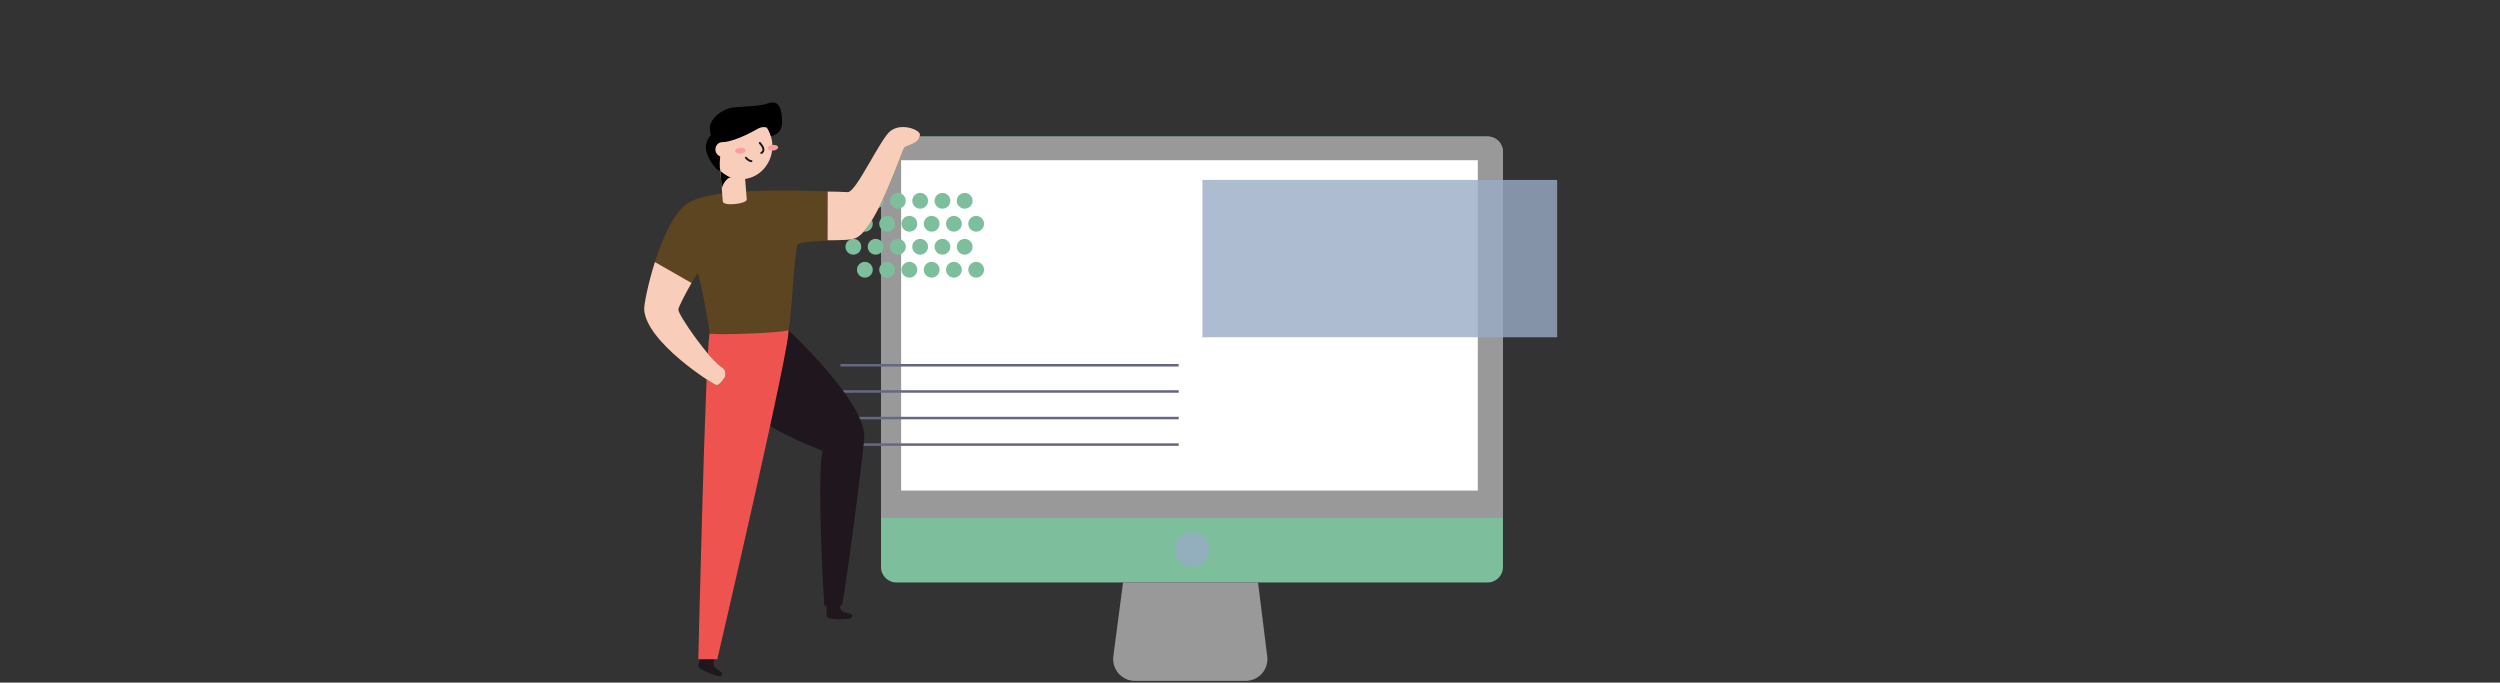 <svg width="586" height="160" viewBox="0 0 586 160" fill="none" xmlns="http://www.w3.org/2000/svg">
<rect x="0" y="0" width="586" height="160" fill="#333333" stroke="none"/>
<g clip-path="url(#clip0_8997_281191)">
<path d="M348.684 32H210.119C208.127 32 206.512 33.615 206.512 35.608V132.93C206.512 134.922 208.127 136.537 210.119 136.537H348.684C350.676 136.537 352.291 134.922 352.291 132.93V35.608C352.291 33.615 350.676 32 348.684 32Z" fill="#7DBF9D"/>
<path d="M210.119 32H348.684C349.641 32 350.558 32.38 351.235 33.057C351.911 33.733 352.291 34.651 352.291 35.608V121.387H206.512V35.608C206.512 34.651 206.892 33.733 207.568 33.057C208.245 32.38 209.162 32 210.119 32Z" fill="#999999"/>
<path d="M346.399 37.555H211.225V114.99H346.399V37.555Z" fill="white"/>
<path d="M291.975 159.599H266.026C265.3 159.599 264.582 159.444 263.92 159.144C263.259 158.845 262.669 158.407 262.19 157.861C261.711 157.315 261.355 156.674 261.144 155.979C260.933 155.284 260.873 154.552 260.967 153.832L263.24 136.537H294.887L297.039 153.876C297.126 154.593 297.061 155.32 296.847 156.01C296.633 156.7 296.274 157.337 295.796 157.878C295.317 158.419 294.729 158.852 294.07 159.149C293.412 159.446 292.697 159.599 291.975 159.599Z" fill="#999999"/>
<path opacity="0.8" d="M279.401 132.834C281.633 132.834 283.441 131.025 283.441 128.794C283.441 126.563 281.633 124.754 279.401 124.754C277.17 124.754 275.361 126.563 275.361 128.794C275.361 131.025 277.17 132.834 279.401 132.834Z" fill="#99ABC5"/>
<path opacity="0.8" d="M365 42.184H281.842V79.049H365V42.184Z" fill="#99ABC5"/>
<path d="M197 85.615H276.287" stroke="#666883" stroke-width="0.593" stroke-miterlimit="10"/>
<path d="M197 91.76H276.287" stroke="#666883" stroke-width="0.593" stroke-miterlimit="10"/>
<path d="M197 97.988H276.287" stroke="#666883" stroke-width="0.593" stroke-miterlimit="10"/>
<path d="M197 104.217H276.287" stroke="#666883" stroke-width="0.593" stroke-miterlimit="10"/>
<path d="M200.029 48.918C201.052 48.918 201.881 48.089 201.881 47.066C201.881 46.044 201.052 45.215 200.029 45.215C199.007 45.215 198.178 46.044 198.178 47.066C198.178 48.089 199.007 48.918 200.029 48.918Z" fill="#7DBF9D"/>
<path d="M205.248 48.918C206.271 48.918 207.1 48.089 207.1 47.066C207.1 46.044 206.271 45.215 205.248 45.215C204.226 45.215 203.396 46.044 203.396 47.066C203.396 48.089 204.226 48.918 205.248 48.918Z" fill="#7DBF9D"/>
<path d="M210.467 48.918C211.49 48.918 212.319 48.089 212.319 47.066C212.319 46.044 211.49 45.215 210.467 45.215C209.444 45.215 208.615 46.044 208.615 47.066C208.615 48.089 209.444 48.918 210.467 48.918Z" fill="#7DBF9D"/>
<path d="M215.686 48.918C216.708 48.918 217.537 48.089 217.537 47.066C217.537 46.044 216.708 45.215 215.686 45.215C214.663 45.215 213.834 46.044 213.834 47.066C213.834 48.089 214.663 48.918 215.686 48.918Z" fill="#7DBF9D"/>
<path d="M220.904 48.918C221.927 48.918 222.756 48.089 222.756 47.066C222.756 46.044 221.927 45.215 220.904 45.215C219.882 45.215 219.053 46.044 219.053 47.066C219.053 48.089 219.882 48.918 220.904 48.918Z" fill="#7DBF9D"/>
<path d="M226.123 48.918C227.146 48.918 227.975 48.089 227.975 47.066C227.975 46.044 227.146 45.215 226.123 45.215C225.101 45.215 224.271 46.044 224.271 47.066C224.271 48.089 225.101 48.918 226.123 48.918Z" fill="#7DBF9D"/>
<path d="M200.029 59.692C201.052 59.692 201.881 58.863 201.881 57.84C201.881 56.817 201.052 55.988 200.029 55.988C199.007 55.988 198.178 56.817 198.178 57.84C198.178 58.863 199.007 59.692 200.029 59.692Z" fill="#7DBF9D"/>
<path d="M205.248 59.692C206.271 59.692 207.1 58.863 207.1 57.84C207.1 56.817 206.271 55.988 205.248 55.988C204.226 55.988 203.396 56.817 203.396 57.84C203.396 58.863 204.226 59.692 205.248 59.692Z" fill="#7DBF9D"/>
<path d="M210.467 59.692C211.49 59.692 212.319 58.863 212.319 57.84C212.319 56.817 211.49 55.988 210.467 55.988C209.444 55.988 208.615 56.817 208.615 57.84C208.615 58.863 209.444 59.692 210.467 59.692Z" fill="#7DBF9D"/>
<path d="M215.686 59.692C216.708 59.692 217.537 58.863 217.537 57.84C217.537 56.817 216.708 55.988 215.686 55.988C214.663 55.988 213.834 56.817 213.834 57.84C213.834 58.863 214.663 59.692 215.686 59.692Z" fill="#7DBF9D"/>
<path d="M220.904 59.692C221.927 59.692 222.756 58.863 222.756 57.84C222.756 56.817 221.927 55.988 220.904 55.988C219.882 55.988 219.053 56.817 219.053 57.84C219.053 58.863 219.882 59.692 220.904 59.692Z" fill="#7DBF9D"/>
<path d="M226.123 59.692C227.146 59.692 227.975 58.863 227.975 57.84C227.975 56.817 227.146 55.988 226.123 55.988C225.101 55.988 224.271 56.817 224.271 57.84C224.271 58.863 225.101 59.692 226.123 59.692Z" fill="#7DBF9D"/>
<path d="M202.723 54.305C203.745 54.305 204.575 53.476 204.575 52.453C204.575 51.431 203.745 50.602 202.723 50.602C201.7 50.602 200.871 51.431 200.871 52.453C200.871 53.476 201.7 54.305 202.723 54.305Z" fill="#7DBF9D"/>
<path d="M207.942 54.305C208.964 54.305 209.793 53.476 209.793 52.453C209.793 51.431 208.964 50.602 207.942 50.602C206.919 50.602 206.09 51.431 206.09 52.453C206.09 53.476 206.919 54.305 207.942 54.305Z" fill="#7DBF9D"/>
<path d="M213.16 54.305C214.183 54.305 215.012 53.476 215.012 52.453C215.012 51.431 214.183 50.602 213.16 50.602C212.138 50.602 211.309 51.431 211.309 52.453C211.309 53.476 212.138 54.305 213.16 54.305Z" fill="#7DBF9D"/>
<path d="M218.379 54.305C219.402 54.305 220.231 53.476 220.231 52.453C220.231 51.431 219.402 50.602 218.379 50.602C217.356 50.602 216.527 51.431 216.527 52.453C216.527 53.476 217.356 54.305 218.379 54.305Z" fill="#7DBF9D"/>
<path d="M223.598 54.305C224.62 54.305 225.45 53.476 225.45 52.453C225.45 51.431 224.62 50.602 223.598 50.602C222.575 50.602 221.746 51.431 221.746 52.453C221.746 53.476 222.575 54.305 223.598 54.305Z" fill="#7DBF9D"/>
<path d="M228.815 54.305C229.837 54.305 230.666 53.476 230.666 52.453C230.666 51.431 229.837 50.602 228.815 50.602C227.792 50.602 226.963 51.431 226.963 52.453C226.963 53.476 227.792 54.305 228.815 54.305Z" fill="#7DBF9D"/>
<path d="M202.723 65.078C203.745 65.078 204.575 64.249 204.575 63.227C204.575 62.204 203.745 61.375 202.723 61.375C201.7 61.375 200.871 62.204 200.871 63.227C200.871 64.249 201.7 65.078 202.723 65.078Z" fill="#7DBF9D"/>
<path d="M207.942 65.078C208.964 65.078 209.793 64.249 209.793 63.227C209.793 62.204 208.964 61.375 207.942 61.375C206.919 61.375 206.09 62.204 206.09 63.227C206.09 64.249 206.919 65.078 207.942 65.078Z" fill="#7DBF9D"/>
<path d="M213.16 65.078C214.183 65.078 215.012 64.249 215.012 63.227C215.012 62.204 214.183 61.375 213.16 61.375C212.138 61.375 211.309 62.204 211.309 63.227C211.309 64.249 212.138 65.078 213.16 65.078Z" fill="#7DBF9D"/>
<path d="M218.379 65.078C219.402 65.078 220.231 64.249 220.231 63.227C220.231 62.204 219.402 61.375 218.379 61.375C217.356 61.375 216.527 62.204 216.527 63.227C216.527 64.249 217.356 65.078 218.379 65.078Z" fill="#7DBF9D"/>
<path d="M223.598 65.078C224.62 65.078 225.45 64.249 225.45 63.227C225.45 62.204 224.62 61.375 223.598 61.375C222.575 61.375 221.746 62.204 221.746 63.227C221.746 64.249 222.575 65.078 223.598 65.078Z" fill="#7DBF9D"/>
<path d="M228.815 65.078C229.837 65.078 230.666 64.249 230.666 63.227C230.666 62.204 229.837 61.375 228.815 61.375C227.792 61.375 226.963 62.204 226.963 63.227C226.963 64.249 227.792 65.078 228.815 65.078Z" fill="#7DBF9D"/>
</g>
<path d="M164.607 153.186C164.467 153.561 163.541 155.739 163.705 156.238C164.003 157.141 168.553 158.674 168.843 158.542C169.133 158.411 169.429 157.994 169.291 157.791C169.154 157.588 167.531 156.477 167.357 156.203C167.184 155.928 167.199 154.859 167.513 154.409" fill="#1F161E"/>
<path d="M184.763 77.361C185.914 78.458 202.59 94.092 202.59 102.307C202.59 104.792 197.846 141.213 197.312 141.954H193.19C193.19 141.954 191.376 111.61 192.82 105.681C191.749 105.201 181.932 101.583 177.577 97.704C173.221 93.826 176.337 78.903 184.763 77.361Z" fill="#1F161E"/>
<path d="M184.761 77.361C186.058 77.603 168.137 154.516 168.137 154.516H163.686C163.686 154.516 165.376 81.719 166.345 78.176C170.962 76.706 181.275 76.706 184.761 77.361Z" fill="#EF5350"/>
<path d="M160.879 47.864C165.628 44.32 181.877 44.32 198.712 45.031C200.703 45.116 206.351 32.466 208.76 30.667C211.412 28.686 215.637 30.475 215.637 31.528C215.637 33.826 212.625 33.881 211.987 34.624C211.349 35.368 205.651 53.064 200.84 55.67C199.285 56.515 187.78 56.235 186.976 57.335C186.172 58.434 185.436 76.68 184.765 77.357C184.093 78.034 168.189 78.597 166.359 78.18C166.258 76.762 164.117 65.001 163.58 64.079C163.284 64.052 159.004 71.644 159.007 72.601C159.007 73.863 166.33 84.433 169.4 86.243C170.196 86.71 170.079 88.037 169.934 88.361C169.789 88.685 168.692 90.281 168.008 90.281C167.323 90.281 151.362 80.141 151.002 72.499C150.906 70.434 154.758 52.444 160.879 47.864Z" fill="#5E4521"/>
<path d="M193.742 141.49C193.742 141.893 193.613 144.28 193.937 144.683C194.52 145.41 199.285 145.119 199.51 144.886C199.736 144.653 199.876 144.156 199.676 144.014C199.477 143.871 197.587 143.446 197.343 143.257C197.1 143.067 196.742 142.061 196.879 141.523" fill="#1F161E"/>
<path d="M175.041 46.733C175.13 47.814 169.52 48.401 169.426 47.241L168.846 40.016L174.461 39.512L175.041 46.733Z" fill="#F8CDBA"/>
<path d="M169.192 44.331C169.14 43.69 170.351 41.35 171.45 41.627C170.091 41.251 169.301 39.627 168.857 40.017L169.192 44.331Z" fill="black"/>
<path d="M173.719 42.005C177.762 42.005 181.04 38.537 181.04 34.259C181.04 29.982 177.762 26.514 173.719 26.514C169.676 26.514 166.398 29.982 166.398 34.259C166.398 38.537 169.676 42.005 173.719 42.005Z" fill="#F8CDBA"/>
<path d="M181.235 35.298C181.907 35.237 182.427 34.888 182.397 34.519C182.367 34.149 181.799 33.898 181.127 33.959C180.455 34.019 179.934 34.368 179.964 34.738C179.994 35.108 180.563 35.358 181.235 35.298Z" fill="#FA9E9F"/>
<path d="M173.58 35.989C174.252 35.929 174.773 35.58 174.743 35.21C174.713 34.84 174.144 34.59 173.472 34.65C172.801 34.711 172.28 35.059 172.31 35.429C172.34 35.799 172.908 36.05 173.58 35.989Z" fill="#FA9E9F"/>
<path d="M178.098 33.508C178.357 33.831 179.638 35.167 178.45 35.864" stroke="#1F161E" stroke-width="0.466" stroke-miterlimit="10" stroke-linecap="round"/>
<path d="M176.132 37.77C175.767 37.79 175.165 37.373 174.836 36.967" stroke="#1F161E" stroke-width="0.466" stroke-miterlimit="10" stroke-linecap="round"/>
<path d="M166.386 30.389C166.171 27.709 169.541 25.397 171.998 25.178C175.908 24.824 178.098 24.917 180.242 24.168C183.311 23.099 183.254 27.46 183.296 27.956C183.462 30.043 182.847 31.404 180.703 31.93C180.498 31.209 180.185 30.527 179.778 29.909C179.154 29.716 178.485 29.764 177.891 30.043C177.354 30.298 172.911 33.022 169.486 33.335C169.084 34.05 168.416 38.294 168.854 40.019C167.853 40.17 165.727 36.884 165.484 35.082C165.411 34.464 165.477 33.837 165.675 33.252C165.873 32.666 166.198 32.137 166.624 31.708C166.557 31.33 166.404 30.6 166.386 30.389Z" fill="black"/>
<path d="M169.302 36.732C170.192 36.732 170.914 35.968 170.914 35.026C170.914 34.084 170.192 33.32 169.302 33.32C168.411 33.32 167.689 34.084 167.689 35.026C167.689 35.968 168.411 36.732 169.302 36.732Z" fill="#F8CDBA"/>
<path d="M169.386 86.24C166.317 84.43 158.996 73.859 158.994 72.597C158.994 71.983 160.749 68.645 162.089 66.333L153.513 61.426C151.859 66.637 150.955 71.486 151.004 72.498C151.362 80.14 167.31 90.263 167.994 90.263C168.679 90.263 169.775 88.681 169.92 88.343C170.066 88.006 170.185 86.706 169.386 86.24Z" fill="#F8CDBA"/>
<path d="M208.76 30.676C206.351 32.476 200.703 45.12 198.701 45.04C195.313 44.898 197.265 44.969 194.014 44.909L193.996 56.31C197.768 56.31 199.754 56.258 200.827 55.679C205.641 53.074 211.342 35.383 211.974 34.634C212.607 33.885 215.624 33.836 215.624 31.538C215.637 30.484 211.404 28.696 208.76 30.676Z" fill="#F8CDBA"/>
<defs>
<clipPath id="clip0_8997_281191">
<rect width="168" height="127.599" fill="white" transform="translate(197 32)"/>
</clipPath>
</defs>
</svg>
